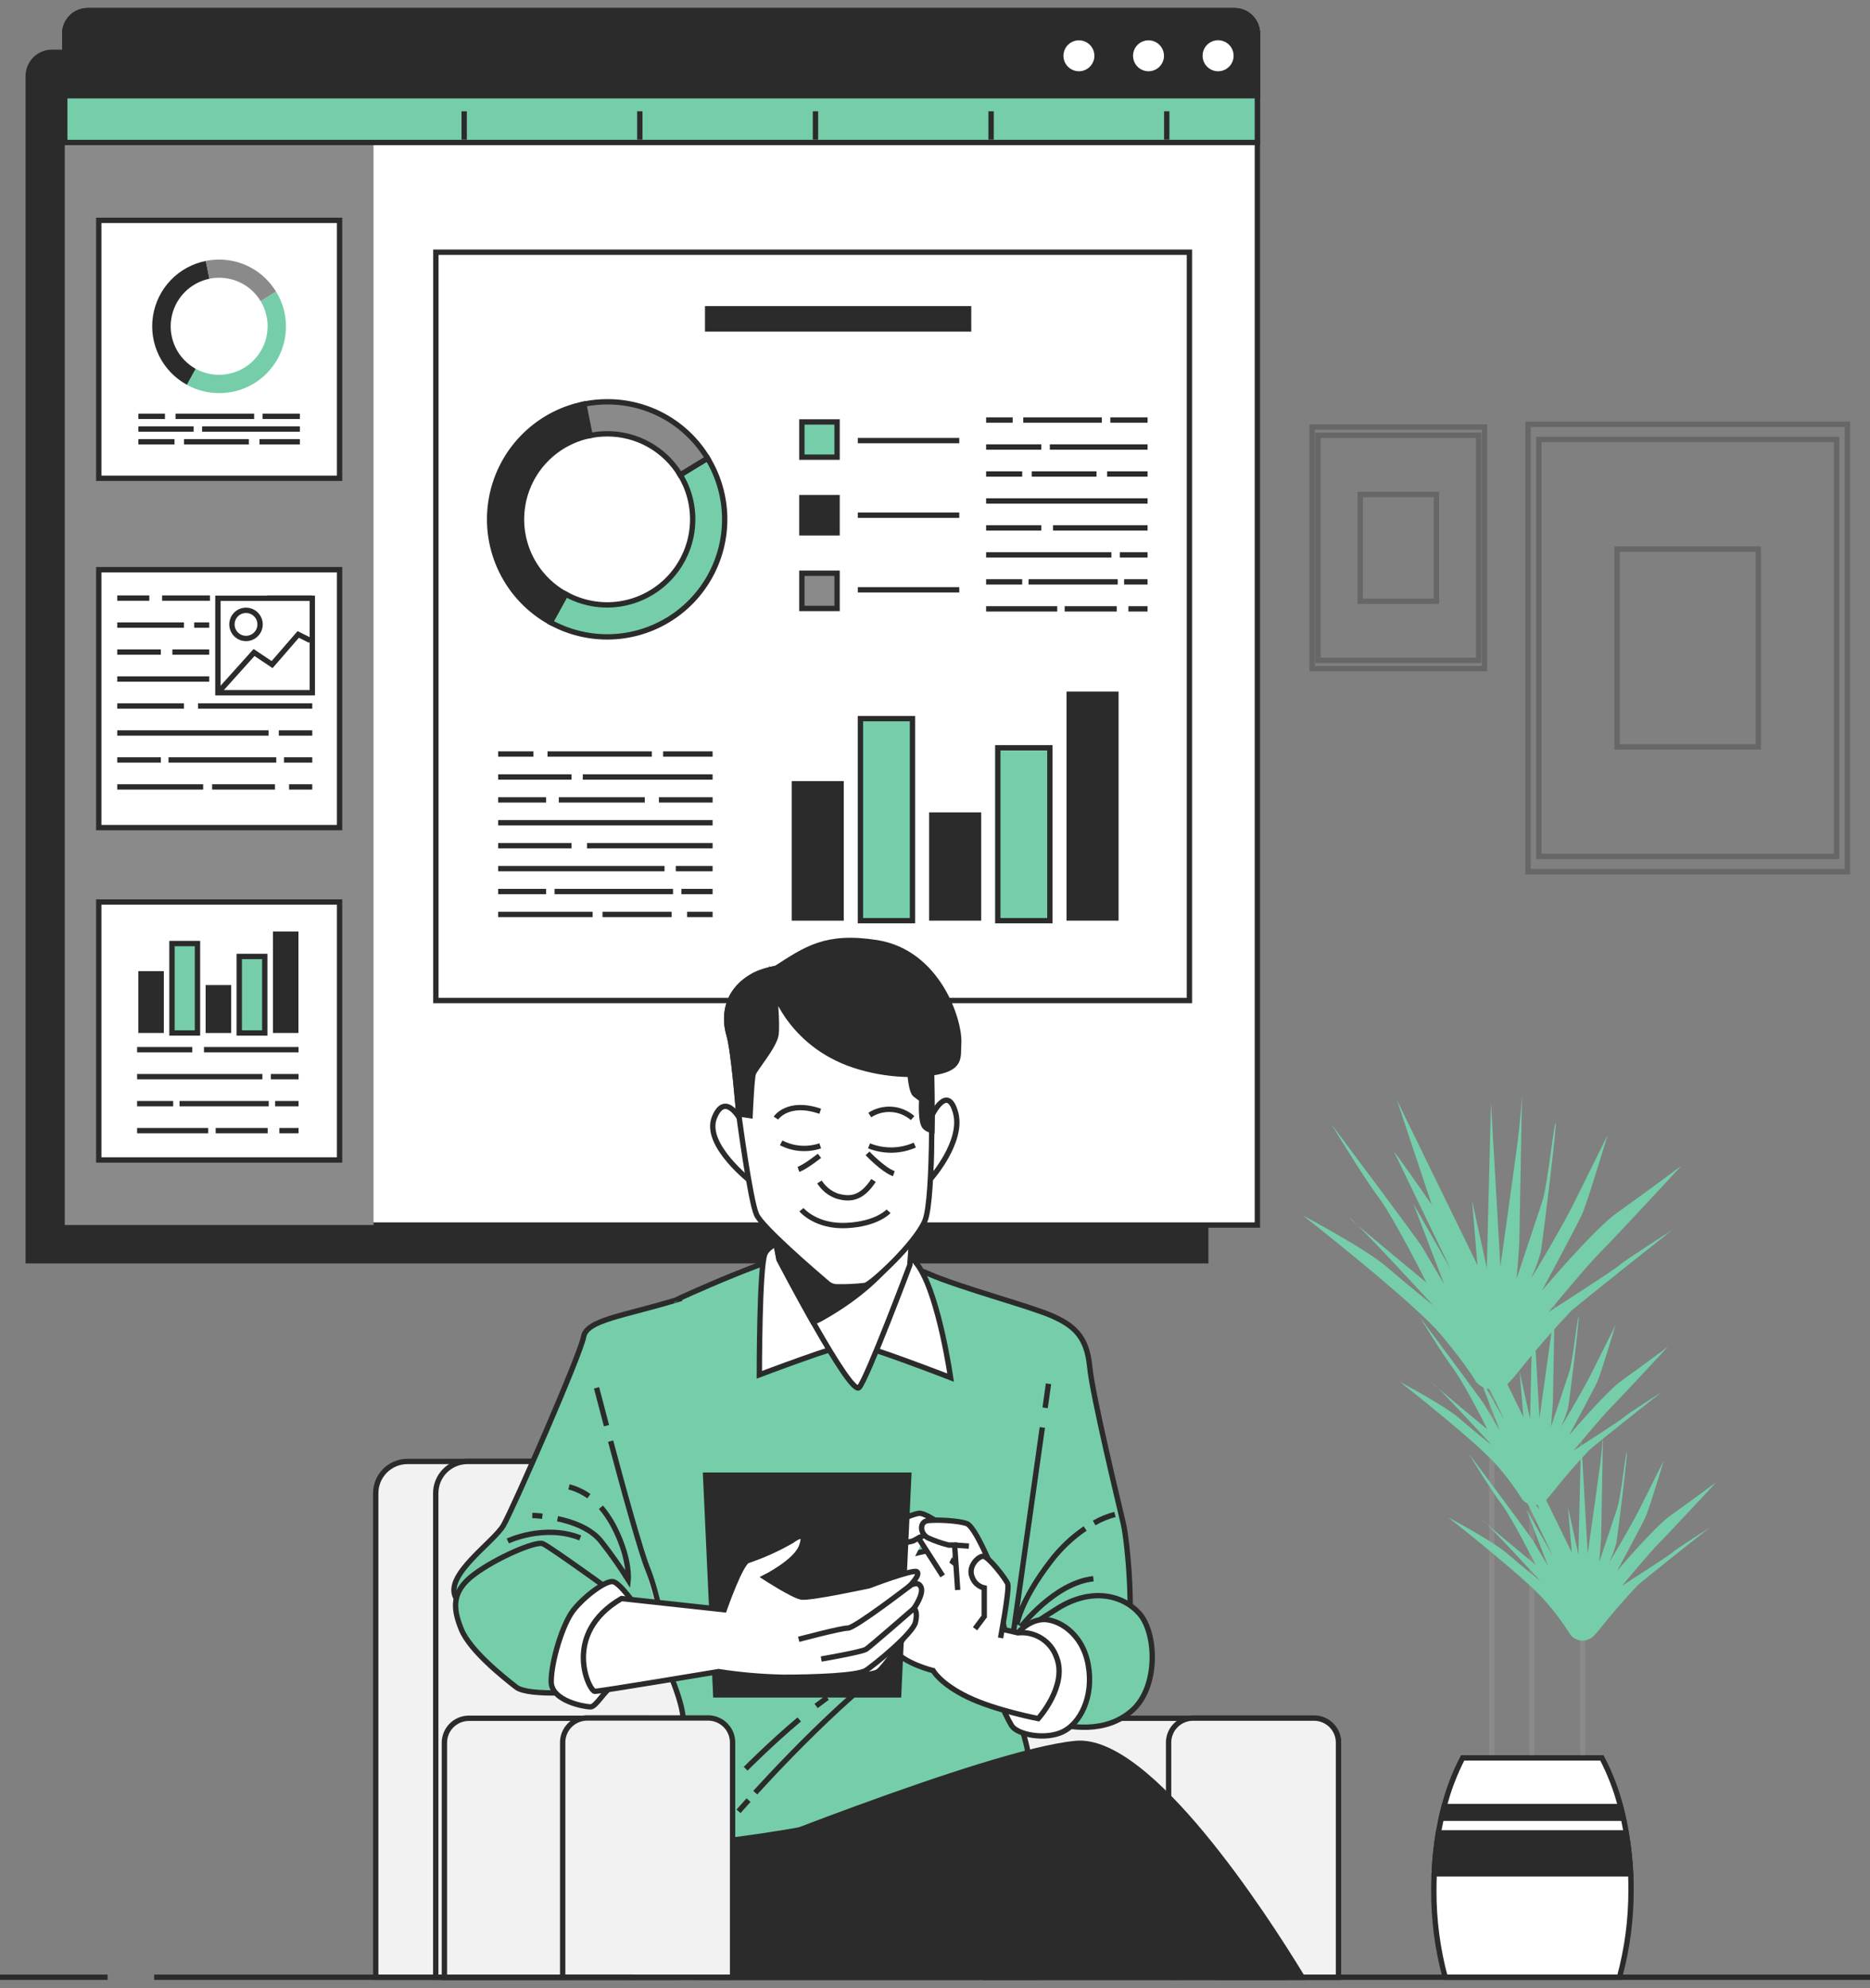 <svg width="175" height="186" viewBox="0 0 175 186" fill="none" xmlns="http://www.w3.org/2000/svg">
<rect x="0" y="0" width="175" height="186" fill="#808080" stroke="none"/>
<g opacity="0.3">
<path d="M172.889 39.693H142.997V81.554H172.889V39.693Z" stroke="#2B2B2B" stroke-width="0.5" stroke-miterlimit="10"/>
<path d="M171.872 41.115H144.013V80.128H171.872V41.115Z" stroke="#2B2B2B" stroke-width="0.5" stroke-miterlimit="10"/>
<path d="M164.55 51.369H151.331V69.878H164.55V51.369Z" stroke="#2B2B2B" stroke-width="0.5" stroke-miterlimit="10"/>
</g>
<g opacity="0.3">
<path d="M138.927 39.958H122.79V62.554H138.927V39.958Z" stroke="#2B2B2B" stroke-width="0.5" stroke-miterlimit="10"/>
<path d="M138.377 40.726H123.339V61.783H138.377V40.726Z" stroke="#2B2B2B" stroke-width="0.5" stroke-miterlimit="10"/>
<path d="M134.428 46.262H127.293V56.255H134.428V46.262Z" stroke="#2B2B2B" stroke-width="0.5" stroke-miterlimit="10"/>
</g>
<path d="M143.355 166.261V136.076" stroke="#8A8A8A" stroke-width="0.5" stroke-miterlimit="10"/>
<path d="M139.6 166.873V125.183" stroke="#8A8A8A" stroke-width="0.5" stroke-miterlimit="10"/>
<path d="M148.114 167.075V152.435" stroke="#8A8A8A" stroke-width="0.5" stroke-miterlimit="10"/>
<path d="M138.14 129.294C138.14 129.294 137.388 127.914 134.876 124.899C132.364 121.884 121.941 113.718 121.941 113.718C121.941 113.718 127.846 116.858 129.731 118.49C131.616 120.123 134.128 122.133 134.128 122.133C134.128 122.133 127.094 114.474 126.339 113.971C125.583 113.469 133.493 119.998 133.493 119.998C133.493 119.998 130.483 113.971 128.975 111.961C127.468 109.951 124.594 105.178 124.594 105.178C124.594 105.178 132.773 116.087 133.135 116.733C133.497 117.38 135.145 120.127 135.145 120.127L132.255 112.588L135.76 118.744C135.76 118.744 130.736 108.318 130.487 107.816C130.237 107.313 133.992 112.713 133.992 112.713L130.728 102.919L138.264 118.366L137.762 112.339L139.141 118.619L139.53 103.168L140.41 118.49C140.41 118.49 141.789 108.696 142.042 106.686C142.296 104.676 142.432 102.541 142.432 102.541C142.432 102.541 142.179 115.853 142.179 116.231C142.179 116.609 141.929 119.624 141.929 119.624L144.313 112.464C144.815 110.956 145.318 105.806 145.571 105.061C145.824 104.317 144.313 116.617 144.188 117.139C143.967 117.958 143.672 118.756 143.308 119.523C142.919 120.279 146.073 115.004 147.203 112.74L150.447 106.187C150.447 106.187 148.562 112.467 148.06 113.589C147.557 114.711 144.294 120.75 144.294 120.75C144.294 120.75 149.193 114.972 151.327 113.465C153.462 111.957 157.353 109.066 157.353 109.066C157.353 109.066 151.078 115.853 149.82 117.096C148.562 118.338 144.921 122.749 144.921 122.749C144.921 122.749 151.199 118.728 151.577 118.35C151.955 117.972 156.476 115.085 156.476 115.085C156.476 115.085 147.359 122.289 146.93 122.749C143.289 126.644 142.035 128.526 141.279 129.278C141.084 129.502 140.844 129.683 140.574 129.807C140.304 129.931 140.01 129.996 139.713 129.997C139.416 129.999 139.122 129.937 138.85 129.815C138.579 129.694 138.337 129.516 138.14 129.294Z" fill="#75CEA9"/>
<path d="M142.475 140.307C141.793 139.205 141.021 138.163 140.165 137.19C138.389 135.059 131.016 129.286 131.016 129.286C131.016 129.286 135.191 131.506 136.523 132.66C137.855 133.813 139.639 135.239 139.639 135.239C139.639 135.239 134.666 129.82 134.132 129.461C133.598 129.103 139.195 133.727 139.195 133.727C139.195 133.727 137.065 129.461 135.998 128.039C134.93 126.617 132.882 123.243 132.882 123.243C132.882 123.243 138.654 130.973 138.923 131.425L140.344 133.824L138.299 128.491L140.788 132.847C140.788 132.847 137.236 125.472 137.057 125.117C136.878 124.763 139.546 128.581 139.546 128.581L137.236 121.65L142.564 132.578L142.21 128.316L143.187 132.757L143.452 121.829L144.068 132.679C144.068 132.679 145.041 125.748 145.236 124.33C145.431 122.912 145.501 121.397 145.501 121.397C145.501 121.397 145.326 130.813 145.326 131.082C145.326 131.351 145.146 133.482 145.146 133.482L146.837 128.417C147.191 127.35 147.546 123.707 147.725 123.173C147.904 122.639 146.837 131.354 146.747 131.701C146.591 132.282 146.382 132.848 146.124 133.392C145.859 133.926 148.071 130.194 148.878 128.592L151.187 123.972C151.187 123.972 149.855 128.417 149.501 129.216C149.146 130.014 146.837 134.28 146.837 134.28C146.837 134.28 150.299 130.194 151.81 129.126C153.322 128.059 156.071 126.009 156.071 126.009C156.071 126.009 151.631 130.805 150.743 131.693C149.855 132.582 147.281 135.694 147.281 135.694C147.281 135.694 151.721 132.85 151.986 132.578C152.251 132.305 155.452 130.271 155.452 130.271C155.452 130.271 149.002 135.363 148.699 135.691C146.124 138.445 145.236 139.777 144.702 140.311C144.563 140.47 144.392 140.597 144.2 140.683C144.007 140.77 143.799 140.815 143.588 140.815C143.377 140.814 143.168 140.769 142.976 140.681C142.784 140.594 142.613 140.466 142.475 140.307V140.307Z" fill="#75CEA9"/>
<path d="M146.997 152.992C146.316 151.89 145.543 150.847 144.687 149.875C142.911 147.74 135.538 141.967 135.538 141.967C135.538 141.967 139.713 144.187 141.045 145.344C142.377 146.501 144.161 147.919 144.161 147.919C144.161 147.919 139.188 142.5 138.654 142.146C138.12 141.791 143.717 146.408 143.717 146.408C143.717 146.408 141.587 142.146 140.52 140.724C139.452 139.302 137.404 135.924 137.404 135.924C137.404 135.924 143.176 143.654 143.444 144.105C143.713 144.557 144.862 146.505 144.862 146.505L142.821 141.176L145.306 145.535C145.306 145.535 141.754 138.16 141.579 137.806C141.404 137.451 144.068 141.25 144.068 141.25L141.758 134.319L147.09 145.247L146.732 140.981L147.709 145.422L147.962 134.51L148.582 145.352C148.582 145.352 149.559 138.421 149.75 136.999C149.941 135.577 150.015 134.066 150.015 134.066C150.015 134.066 149.84 143.486 149.84 143.751C149.84 144.016 149.661 146.151 149.661 146.151L151.347 141.086C151.701 140.019 152.06 136.376 152.235 135.842C152.41 135.309 151.347 144.024 151.257 144.374C151.102 144.954 150.895 145.519 150.638 146.061C150.369 146.595 152.586 142.863 153.392 141.265L155.701 136.645C155.701 136.645 154.369 141.086 154.011 141.885C153.653 142.683 151.347 146.949 151.347 146.949C151.347 146.949 154.813 142.863 156.321 141.795C157.828 140.728 160.605 138.679 160.605 138.679C160.605 138.679 156.141 143.486 155.257 144.366C154.373 145.247 151.791 148.364 151.791 148.364C151.791 148.364 156.235 145.52 156.5 145.247C156.765 144.974 159.962 142.937 159.962 142.937C159.962 142.937 153.516 148.032 153.213 148.356C150.638 151.11 149.75 152.443 149.217 152.976C149.079 153.135 148.909 153.263 148.718 153.351C148.528 153.439 148.32 153.486 148.11 153.487C147.9 153.489 147.692 153.445 147.5 153.36C147.308 153.274 147.136 153.149 146.997 152.992Z" fill="#75CEA9"/>
<path d="M151.557 184.984C152.28 182.332 152.643 179.595 152.636 176.846C152.636 176.328 152.636 175.814 152.601 175.307C152.544 174.024 152.407 172.745 152.192 171.478C152.114 171.014 152.025 170.558 151.927 170.11C151.846 169.74 151.756 169.374 151.663 169.015C151.255 167.435 150.666 165.907 149.91 164.461H136.878C136.128 165.909 135.546 167.437 135.141 169.015C135.044 169.374 134.958 169.74 134.876 170.11C134.775 170.558 134.689 171.014 134.607 171.478C134.399 172.745 134.269 174.024 134.218 175.307C134.191 175.814 134.183 176.328 134.183 176.846C134.168 179.594 134.524 182.332 135.242 184.984H151.557Z" fill="white" stroke="#2B2B2B" stroke-width="0.5" stroke-miterlimit="10"/>
<path d="M151.643 169.015H135.141C135.043 169.374 134.958 169.74 134.876 170.11H151.908C151.826 169.74 151.736 169.374 151.643 169.015ZM152.173 171.478H134.607C134.399 172.745 134.269 174.024 134.218 175.307H152.597C152.534 174.023 152.393 172.744 152.173 171.478V171.478Z" fill="#2B2B2B" stroke="#2B2B2B" stroke-width="0.5" stroke-miterlimit="10"/>
<path d="M4.861 4.896H112.836V117.953H2.641V7.112C2.641 6.524 2.875 5.959 3.291 5.542C3.707 5.126 4.272 4.892 4.861 4.892V4.896Z" fill="#2B2B2B" stroke="#2B2B2B" stroke-width="0.5" stroke-miterlimit="10"/>
<path d="M8.203 1H115.527C116.095 1 116.64 1.226 117.042 1.628C117.443 2.029 117.669 2.574 117.669 3.143V114.61H6.061V3.143C6.061 2.574 6.286 2.029 6.688 1.628C7.09 1.226 7.635 1 8.203 1V1Z" fill="white" stroke="#2B2B2B" stroke-width="0.5" stroke-miterlimit="10"/>
<path d="M8.203 1H32.814C33.382 1 33.927 1.226 34.328 1.628C34.73 2.029 34.956 2.574 34.956 3.143V114.61H6.061V3.143C6.061 2.574 6.286 2.029 6.688 1.628C7.09 1.226 7.635 1 8.203 1V1Z" fill="#8A8A8A"/>
<path d="M8.203 1H115.527C116.095 1 116.64 1.226 117.042 1.628C117.443 2.029 117.669 2.574 117.669 3.143V13.33H6.061V3.143C6.061 2.574 6.286 2.029 6.688 1.628C7.09 1.226 7.635 1 8.203 1V1Z" fill="#75CEA9" stroke="#2B2B2B" stroke-width="0.5" stroke-miterlimit="10"/>
<path d="M8.203 1H115.527C116.095 1 116.64 1.226 117.042 1.628C117.443 2.029 117.669 2.574 117.669 3.143V8.955H6.061V3.143C6.061 2.574 6.286 2.029 6.688 1.628C7.09 1.226 7.635 1 8.203 1V1Z" fill="#2B2B2B" stroke="#2B2B2B" stroke-width="0.5" stroke-miterlimit="10"/>
<path d="M102.667 5.219C102.667 4.883 102.567 4.555 102.38 4.276C102.194 3.996 101.929 3.778 101.618 3.65C101.308 3.521 100.966 3.488 100.637 3.553C100.308 3.619 100.005 3.781 99.768 4.018C99.53 4.256 99.368 4.558 99.303 4.888C99.237 5.217 99.271 5.559 99.399 5.869C99.528 6.18 99.746 6.445 100.025 6.632C100.304 6.818 100.633 6.918 100.968 6.918C101.418 6.917 101.85 6.737 102.168 6.419C102.486 6.101 102.666 5.669 102.667 5.219V5.219Z" fill="white" stroke="#2B2B2B" stroke-width="0.5" stroke-miterlimit="10"/>
<path d="M109.179 5.219C109.179 4.883 109.079 4.555 108.892 4.276C108.706 3.996 108.44 3.778 108.13 3.65C107.82 3.521 107.478 3.488 107.149 3.553C106.82 3.619 106.517 3.781 106.279 4.018C106.042 4.256 105.88 4.558 105.815 4.888C105.749 5.217 105.783 5.559 105.911 5.869C106.04 6.18 106.258 6.445 106.537 6.632C106.816 6.818 107.144 6.918 107.48 6.918C107.93 6.917 108.362 6.737 108.68 6.419C108.998 6.101 109.178 5.669 109.179 5.219V5.219Z" fill="white" stroke="#2B2B2B" stroke-width="0.5" stroke-miterlimit="10"/>
<path d="M115.695 5.219C115.695 4.882 115.596 4.553 115.41 4.272C115.223 3.992 114.957 3.773 114.646 3.643C114.336 3.514 113.993 3.48 113.663 3.545C113.332 3.61 113.029 3.772 112.79 4.01C112.552 4.248 112.389 4.551 112.323 4.882C112.257 5.212 112.291 5.554 112.419 5.866C112.548 6.177 112.766 6.443 113.046 6.63C113.326 6.818 113.656 6.918 113.992 6.918C114.443 6.918 114.876 6.739 115.195 6.42C115.514 6.102 115.693 5.67 115.695 5.219V5.219Z" fill="white" stroke="#2B2B2B" stroke-width="0.5" stroke-miterlimit="10"/>
<path d="M43.439 13.065V10.412" stroke="#2B2B2B" stroke-width="0.5" stroke-miterlimit="10"/>
<path d="M59.874 13.065V10.412" stroke="#2B2B2B" stroke-width="0.5" stroke-miterlimit="10"/>
<path d="M76.314 13.065V10.412" stroke="#2B2B2B" stroke-width="0.5" stroke-miterlimit="10"/>
<path d="M92.75 13.065V10.412" stroke="#2B2B2B" stroke-width="0.5" stroke-miterlimit="10"/>
<path d="M109.186 13.065V10.412" stroke="#2B2B2B" stroke-width="0.5" stroke-miterlimit="10"/>
<path d="M111.309 23.596H40.79V93.604H111.309V23.596Z" fill="white" stroke="#2B2B2B" stroke-width="0.5" stroke-miterlimit="10"/>
<path d="M80.275 41.221H89.771" stroke="#2B2B2B" stroke-width="0.5" stroke-miterlimit="10"/>
<path d="M80.275 48.202H89.771" stroke="#2B2B2B" stroke-width="0.5" stroke-miterlimit="10"/>
<path d="M80.275 55.179H89.771" stroke="#2B2B2B" stroke-width="0.5" stroke-miterlimit="10"/>
<path d="M62.056 70.544H66.686" stroke="#2B2B2B" stroke-width="0.5" stroke-miterlimit="10"/>
<path d="M51.24 70.544H61" stroke="#2B2B2B" stroke-width="0.5" stroke-miterlimit="10"/>
<path d="M46.621 70.544H49.92" stroke="#2B2B2B" stroke-width="0.5" stroke-miterlimit="10"/>
<path d="M54.539 72.691H66.686" stroke="#2B2B2B" stroke-width="0.5" stroke-miterlimit="10"/>
<path d="M46.621 72.691H53.483" stroke="#2B2B2B" stroke-width="0.5" stroke-miterlimit="10"/>
<path d="M61.663 74.834H66.687" stroke="#2B2B2B" stroke-width="0.5" stroke-miterlimit="10"/>
<path d="M52.295 74.834H60.342" stroke="#2B2B2B" stroke-width="0.5" stroke-miterlimit="10"/>
<path d="M46.621 74.834H51.108" stroke="#2B2B2B" stroke-width="0.5" stroke-miterlimit="10"/>
<path d="M46.621 76.976H66.687" stroke="#2B2B2B" stroke-width="0.5" stroke-miterlimit="10"/>
<path d="M54.932 79.119H66.687" stroke="#2B2B2B" stroke-width="0.5" stroke-miterlimit="10"/>
<path d="M46.621 79.119H53.483" stroke="#2B2B2B" stroke-width="0.5" stroke-miterlimit="10"/>
<path d="M63.243 81.266H66.687" stroke="#2B2B2B" stroke-width="0.5" stroke-miterlimit="10"/>
<path d="M46.621 81.266H62.188" stroke="#2B2B2B" stroke-width="0.5" stroke-miterlimit="10"/>
<path d="M63.773 83.408H66.687" stroke="#2B2B2B" stroke-width="0.5" stroke-miterlimit="10"/>
<path d="M51.898 83.408H62.983" stroke="#2B2B2B" stroke-width="0.5" stroke-miterlimit="10"/>
<path d="M46.621 83.408H51.108" stroke="#2B2B2B" stroke-width="0.5" stroke-miterlimit="10"/>
<path d="M64.299 85.551H66.687" stroke="#2B2B2B" stroke-width="0.5" stroke-miterlimit="10"/>
<path d="M56.385 85.551H62.85" stroke="#2B2B2B" stroke-width="0.5" stroke-miterlimit="10"/>
<path d="M46.621 85.551H55.462" stroke="#2B2B2B" stroke-width="0.5" stroke-miterlimit="10"/>
<path d="M103.909 39.296H107.395" stroke="#2B2B2B" stroke-width="0.5" stroke-miterlimit="10"/>
<path d="M95.761 39.296H103.114" stroke="#2B2B2B" stroke-width="0.5" stroke-miterlimit="10"/>
<path d="M92.283 39.296H94.768" stroke="#2B2B2B" stroke-width="0.5" stroke-miterlimit="10"/>
<path d="M98.246 41.82H107.395" stroke="#2B2B2B" stroke-width="0.5" stroke-miterlimit="10"/>
<path d="M92.283 41.82H97.451" stroke="#2B2B2B" stroke-width="0.5" stroke-miterlimit="10"/>
<path d="M103.609 44.345H107.395" stroke="#2B2B2B" stroke-width="0.5" stroke-miterlimit="10"/>
<path d="M96.555 44.345H102.616" stroke="#2B2B2B" stroke-width="0.5" stroke-miterlimit="10"/>
<path d="M92.283 44.345H95.66" stroke="#2B2B2B" stroke-width="0.5" stroke-miterlimit="10"/>
<path d="M92.283 46.87H107.395" stroke="#2B2B2B" stroke-width="0.5" stroke-miterlimit="10"/>
<path d="M98.542 49.39H107.395" stroke="#2B2B2B" stroke-width="0.5" stroke-miterlimit="10"/>
<path d="M92.283 49.39H97.451" stroke="#2B2B2B" stroke-width="0.5" stroke-miterlimit="10"/>
<path d="M104.801 51.915H107.395" stroke="#2B2B2B" stroke-width="0.5" stroke-miterlimit="10"/>
<path d="M92.283 51.915H104.006" stroke="#2B2B2B" stroke-width="0.5" stroke-miterlimit="10"/>
<path d="M105.198 54.439H107.394" stroke="#2B2B2B" stroke-width="0.5" stroke-miterlimit="10"/>
<path d="M96.256 54.439H104.602" stroke="#2B2B2B" stroke-width="0.5" stroke-miterlimit="10"/>
<path d="M92.283 54.439H95.66" stroke="#2B2B2B" stroke-width="0.5" stroke-miterlimit="10"/>
<path d="M105.599 56.964H107.394" stroke="#2B2B2B" stroke-width="0.5" stroke-miterlimit="10"/>
<path d="M99.636 56.964H104.505" stroke="#2B2B2B" stroke-width="0.5" stroke-miterlimit="10"/>
<path d="M92.283 56.964H98.939" stroke="#2B2B2B" stroke-width="0.5" stroke-miterlimit="10"/>
<path d="M56.825 59.585C54.963 59.585 53.131 59.113 51.501 58.214L52.95 55.592C54.494 56.446 56.277 56.765 58.022 56.5C59.766 56.236 61.374 55.401 62.596 54.128C63.818 52.854 64.584 51.213 64.777 49.458C64.969 47.704 64.577 45.935 63.66 44.427L66.215 42.868C67.23 44.536 67.783 46.443 67.817 48.395C67.851 50.347 67.365 52.273 66.409 53.975C65.453 55.677 64.062 57.093 62.377 58.079C60.693 59.065 58.776 59.585 56.825 59.585V59.585Z" fill="#75CEA9" stroke="#2B2B2B" stroke-width="0.5" stroke-miterlimit="10"/>
<path d="M51.497 58.214C49.529 57.126 47.942 55.46 46.949 53.441C45.957 51.423 45.607 49.149 45.946 46.925C46.286 44.701 47.298 42.635 48.848 41.005C50.398 39.375 52.41 38.259 54.613 37.808L55.205 40.745C53.602 41.073 52.138 41.885 51.01 43.07C49.882 44.256 49.145 45.759 48.897 47.376C48.649 48.994 48.903 50.649 49.624 52.118C50.345 53.587 51.499 54.799 52.93 55.592L51.497 58.214Z" fill="#2B2B2B" stroke="#2B2B2B" stroke-width="0.5" stroke-miterlimit="10"/>
<path d="M63.656 44.427C62.946 43.251 61.943 42.28 60.746 41.607C59.549 40.934 58.198 40.582 56.825 40.586C56.287 40.586 55.751 40.639 55.224 40.745L54.632 37.808C55.354 37.663 56.089 37.59 56.825 37.59C58.713 37.583 60.57 38.066 62.216 38.991C63.861 39.916 65.239 41.252 66.215 42.868L63.656 44.427Z" fill="#8A8A8A" stroke="#2B2B2B" stroke-width="0.5" stroke-miterlimit="10"/>
<path d="M78.336 39.475H75.041V42.771H78.336V39.475Z" fill="#75CEA9" stroke="#2B2B2B" stroke-width="0.5" stroke-miterlimit="10"/>
<path d="M78.336 46.554H75.041V49.85H78.336V46.554Z" fill="#2B2B2B" stroke="#2B2B2B" stroke-width="0.5" stroke-miterlimit="10"/>
<path d="M78.336 53.629H75.041V56.925H78.336V53.629Z" fill="#8A8A8A" stroke="#2B2B2B" stroke-width="0.5" stroke-miterlimit="10"/>
<path d="M78.963 73.081H74.091V86.136H78.963V73.081Z" fill="#2B2B2B"/>
<path d="M85.393 67.233H80.521V86.136H85.393V67.233Z" fill="#75CEA9" stroke="#2B2B2B" stroke-width="0.5" stroke-miterlimit="10"/>
<path d="M91.823 76.002H86.951V86.135H91.823V76.002Z" fill="#2B2B2B"/>
<path d="M98.25 69.96H93.377V86.136H98.25V69.96Z" fill="#75CEA9" stroke="#2B2B2B" stroke-width="0.5" stroke-miterlimit="10"/>
<path d="M104.68 64.701H99.808V86.135H104.68V64.701Z" fill="#2B2B2B"/>
<path d="M90.893 28.637H65.974V31.025H90.893V28.637Z" fill="#2B2B2B"/>
<path d="M31.778 20.616H9.243V44.746H31.778V20.616Z" fill="white" stroke="#2B2B2B" stroke-width="0.5" stroke-miterlimit="10"/>
<path d="M20.506 36.779C19.449 36.779 18.409 36.511 17.484 36L18.31 34.504C19.186 34.986 20.197 35.165 21.185 35.014C22.174 34.863 23.085 34.39 23.777 33.668C24.47 32.947 24.905 32.017 25.016 31.023C25.127 30.029 24.906 29.026 24.389 28.169L25.842 27.285C26.423 28.232 26.74 29.316 26.762 30.426C26.783 31.537 26.507 32.633 25.963 33.601C25.419 34.569 24.627 35.374 23.667 35.933C22.708 36.491 21.616 36.784 20.506 36.779Z" fill="#75CEA9"/>
<path d="M17.488 35.996C16.364 35.382 15.456 34.437 14.888 33.288C14.321 32.14 14.12 30.845 14.315 29.579C14.509 28.312 15.089 27.137 15.975 26.212C16.862 25.287 18.011 24.658 19.268 24.41L19.602 26.078C18.694 26.265 17.863 26.725 17.224 27.398C16.585 28.071 16.166 28.923 16.026 29.841C15.885 30.758 16.028 31.697 16.436 32.531C16.845 33.364 17.498 34.053 18.309 34.504L17.488 35.996Z" fill="#2B2B2B"/>
<path d="M24.389 28.17C23.985 27.499 23.413 26.945 22.731 26.563C22.048 26.18 21.277 25.982 20.494 25.988C20.19 25.988 19.886 26.018 19.587 26.078L19.252 24.41C19.661 24.328 20.077 24.286 20.494 24.285C21.567 24.282 22.622 24.556 23.558 25.082C24.493 25.608 25.276 26.367 25.83 27.285L24.389 28.17Z" fill="#8A8A8A"/>
<path d="M24.576 38.949H28.062" stroke="#2B2B2B" stroke-width="0.5" stroke-miterlimit="10"/>
<path d="M16.428 38.949H23.782" stroke="#2B2B2B" stroke-width="0.5" stroke-miterlimit="10"/>
<path d="M12.95 38.949H15.436" stroke="#2B2B2B" stroke-width="0.5" stroke-miterlimit="10"/>
<path d="M18.913 40.138H28.062" stroke="#2B2B2B" stroke-width="0.5" stroke-miterlimit="10"/>
<path d="M12.95 40.138H18.119" stroke="#2B2B2B" stroke-width="0.5" stroke-miterlimit="10"/>
<path d="M24.28 41.33H28.062" stroke="#2B2B2B" stroke-width="0.5" stroke-miterlimit="10"/>
<path d="M17.223 41.33H23.287" stroke="#2B2B2B" stroke-width="0.5" stroke-miterlimit="10"/>
<path d="M12.95 41.33H16.331" stroke="#2B2B2B" stroke-width="0.5" stroke-miterlimit="10"/>
<path d="M31.778 53.298H9.243V77.428H31.778V53.298Z" fill="white" stroke="#2B2B2B" stroke-width="0.5" stroke-miterlimit="10"/>
<path d="M25.012 55.955H29.223" stroke="#2B2B2B" stroke-width="0.5" stroke-miterlimit="10"/>
<path d="M15.17 55.955H19.649" stroke="#2B2B2B" stroke-width="0.5" stroke-miterlimit="10"/>
<path d="M10.972 55.955H13.971" stroke="#2B2B2B" stroke-width="0.5" stroke-miterlimit="10"/>
<path d="M18.173 58.479H19.579" stroke="#2B2B2B" stroke-width="0.5" stroke-miterlimit="10"/>
<path d="M10.972 58.479H17.211" stroke="#2B2B2B" stroke-width="0.5" stroke-miterlimit="10"/>
<path d="M16.132 61.004H19.579" stroke="#2B2B2B" stroke-width="0.5" stroke-miterlimit="10"/>
<path d="M10.972 61.004H15.05" stroke="#2B2B2B" stroke-width="0.5" stroke-miterlimit="10"/>
<path d="M10.972 63.528H19.579" stroke="#2B2B2B" stroke-width="0.5" stroke-miterlimit="10"/>
<path d="M18.532 66.052H29.223" stroke="#2B2B2B" stroke-width="0.5" stroke-miterlimit="10"/>
<path d="M10.972 66.052H17.211" stroke="#2B2B2B" stroke-width="0.5" stroke-miterlimit="10"/>
<path d="M26.091 68.577H29.223" stroke="#2B2B2B" stroke-width="0.5" stroke-miterlimit="10"/>
<path d="M10.972 68.577H25.133" stroke="#2B2B2B" stroke-width="0.5" stroke-miterlimit="10"/>
<path d="M26.575 71.098H29.223" stroke="#2B2B2B" stroke-width="0.5" stroke-miterlimit="10"/>
<path d="M15.77 71.098H25.854" stroke="#2B2B2B" stroke-width="0.5" stroke-miterlimit="10"/>
<path d="M10.972 71.098H15.05" stroke="#2B2B2B" stroke-width="0.5" stroke-miterlimit="10"/>
<path d="M27.053 73.622H29.222" stroke="#2B2B2B" stroke-width="0.5" stroke-miterlimit="10"/>
<path d="M19.852 73.622H25.733" stroke="#2B2B2B" stroke-width="0.5" stroke-miterlimit="10"/>
<path d="M10.972 73.622H19.011" stroke="#2B2B2B" stroke-width="0.5" stroke-miterlimit="10"/>
<path d="M29.227 55.974H20.393V64.81H29.227V55.974Z" stroke="#2B2B2B" stroke-width="0.5" stroke-miterlimit="10"/>
<path d="M20.393 64.806L23.774 61.046L25.464 62.176L27.91 59.355L29.036 59.92" stroke="#2B2B2B" stroke-width="0.5" stroke-miterlimit="10"/>
<path d="M23.022 59.733C23.749 59.733 24.339 59.144 24.339 58.417C24.339 57.689 23.749 57.1 23.022 57.1C22.295 57.1 21.706 57.689 21.706 58.417C21.706 59.144 22.295 59.733 23.022 59.733Z" stroke="#2B2B2B" stroke-width="0.5" stroke-miterlimit="10"/>
<path d="M31.778 84.39H9.243V108.521H31.778V84.39Z" fill="white" stroke="#2B2B2B" stroke-width="0.5" stroke-miterlimit="10"/>
<path d="M19.089 98.205H27.941" stroke="#2B2B2B" stroke-width="0.5" stroke-miterlimit="10"/>
<path d="M12.83 98.205H17.994" stroke="#2B2B2B" stroke-width="0.5" stroke-miterlimit="10"/>
<path d="M25.348 100.729H27.942" stroke="#2B2B2B" stroke-width="0.5" stroke-miterlimit="10"/>
<path d="M12.83 100.729H24.553" stroke="#2B2B2B" stroke-width="0.5" stroke-miterlimit="10"/>
<path d="M25.745 103.254H27.941" stroke="#2B2B2B" stroke-width="0.5" stroke-miterlimit="10"/>
<path d="M16.802 103.254H25.149" stroke="#2B2B2B" stroke-width="0.5" stroke-miterlimit="10"/>
<path d="M12.83 103.254H16.207" stroke="#2B2B2B" stroke-width="0.5" stroke-miterlimit="10"/>
<path d="M26.142 105.778H27.941" stroke="#2B2B2B" stroke-width="0.5" stroke-miterlimit="10"/>
<path d="M20.183 105.778H25.051" stroke="#2B2B2B" stroke-width="0.5" stroke-miterlimit="10"/>
<path d="M12.83 105.778H19.486" stroke="#2B2B2B" stroke-width="0.5" stroke-miterlimit="10"/>
<path d="M15.33 90.861H12.943V96.643H15.33V90.861Z" fill="#2B2B2B"/>
<path d="M18.481 88.274H16.093V96.642H18.481V88.274Z" fill="#75CEA9" stroke="#2B2B2B" stroke-width="0.5" stroke-miterlimit="10"/>
<path d="M21.632 92.158H19.244V96.646H21.632V92.158Z" fill="#2B2B2B"/>
<path d="M24.779 89.482H22.391V96.643H24.779V89.482Z" fill="#75CEA9" stroke="#2B2B2B" stroke-width="0.5" stroke-miterlimit="10"/>
<path d="M27.93 87.152H25.542V96.643H27.93V87.152Z" fill="#2B2B2B"/>
<path d="M91.457 184.984V139.73C91.462 139.34 91.389 138.953 91.244 138.591C91.099 138.229 90.884 137.899 90.611 137.62C90.338 137.341 90.013 137.118 89.655 136.965C89.296 136.812 88.91 136.731 88.52 136.727H38.099C37.311 136.736 36.56 137.058 36.009 137.621C35.458 138.184 35.154 138.943 35.162 139.73V184.984H91.457Z" fill="#F2F2F2" stroke="#2B2B2B" stroke-width="0.5" stroke-miterlimit="10"/>
<path d="M97.073 184.984V139.73C97.082 138.943 96.777 138.184 96.226 137.621C95.676 137.058 94.924 136.736 94.137 136.727H43.715C43.325 136.731 42.939 136.812 42.581 136.965C42.222 137.118 41.897 137.341 41.624 137.62C41.351 137.899 41.136 138.229 40.991 138.591C40.846 138.953 40.774 139.34 40.778 139.73V184.984H97.073Z" fill="#F2F2F2" stroke="#2B2B2B" stroke-width="0.5" stroke-miterlimit="10"/>
<path d="M125.26 184.984V163.067C125.266 162.461 125.032 161.877 124.608 161.444C124.185 161.011 123.606 160.763 123.001 160.756H94.514C93.91 160.766 93.335 161.014 92.913 161.447C92.492 161.88 92.26 162.462 92.267 163.067V185L125.26 184.984Z" fill="#F2F2F2" stroke="#2B2B2B" stroke-width="0.5" stroke-miterlimit="10"/>
<path d="M125.26 184.984V163.125C125.284 162.519 125.067 161.928 124.657 161.481C124.247 161.034 123.677 160.768 123.071 160.741H111.55C110.944 160.768 110.374 161.034 109.964 161.481C109.554 161.928 109.337 162.519 109.361 163.125V184.984H125.26Z" fill="#F2F2F2" stroke="#2B2B2B" stroke-width="0.5" stroke-miterlimit="10"/>
<path d="M119.741 184.984C114.678 181.747 102.627 173.905 100.146 171.01C96.987 167.325 96.329 166.14 93.829 166.273C91.328 166.405 65.787 169.958 65.787 169.958C64.718 171.348 63.996 172.971 63.679 174.696C63.352 176.889 66.016 182.994 66.936 184.984H119.741Z" fill="#2B2B2B" stroke="#2B2B2B" stroke-width="0.5" stroke-miterlimit="10"/>
<path d="M75.933 117.037C76.322 117.061 83.827 117.816 86.838 119.145C89.849 120.473 96.314 122.172 98.421 123.095C100.528 124.019 101.708 125.067 101.973 127.833C102.238 130.599 104.738 140.864 105.132 142.574C105.525 144.285 106.183 151.535 105.396 153.767C104.61 155.999 95.27 156.268 95.27 156.268C95.27 156.268 95.138 159.821 95.659 161.796C96.181 163.772 97.502 166.931 93.159 167.718C88.816 168.505 66.445 173.25 64.864 172.194C63.282 171.139 63.944 162.981 63.944 161.006C63.944 159.03 61.97 154.951 61.97 154.951C60.079 155.409 58.23 156.026 56.443 156.794C54.204 157.846 51.31 157.32 47.625 156.136C43.941 154.951 43.688 151.527 42.636 149.431C41.584 147.335 46.188 144.296 47.107 142.715C48.026 141.133 54.348 126.656 54.612 125.074C54.877 123.493 58.425 123.103 63.181 121.654C63.165 121.646 73.432 116.905 75.933 117.037Z" fill="#75CEA9" stroke="#2B2B2B" stroke-width="0.5" stroke-miterlimit="10"/>
<path d="M70.679 167.714C74.11 163.951 82.48 155.197 88.544 152.357" stroke="#2B2B2B" stroke-width="0.5" stroke-miterlimit="10"/>
<path d="M69.117 169.463C69.117 169.463 69.451 169.074 70.051 168.412" stroke="#2B2B2B" stroke-width="0.5" stroke-miterlimit="10"/>
<path d="M76.373 159.603C76.723 159.338 77.073 159.077 77.42 158.824" stroke="#2B2B2B" stroke-width="0.5" stroke-miterlimit="10"/>
<path d="M69.783 165.478C69.783 165.478 72.088 163.14 74.795 160.865" stroke="#2B2B2B" stroke-width="0.5" stroke-miterlimit="10"/>
<path d="M57.144 134.826C58.312 139.224 59.96 145.173 60.599 146.747C61.65 149.326 62.32 153.72 62.32 153.72" fill="white"/>
<path d="M57.144 134.826C58.312 139.224 59.96 145.173 60.599 146.747C61.65 149.326 62.32 153.72 62.32 153.72" stroke="#2B2B2B" stroke-width="0.5" stroke-miterlimit="10"/>
<path d="M55.828 129.843C55.828 129.843 56.217 131.304 56.758 133.38Z" fill="white"/>
<path d="M55.828 129.843C55.828 129.843 56.217 131.304 56.758 133.38" stroke="#2B2B2B" stroke-width="0.5" stroke-miterlimit="10"/>
<path d="M55.11 139.98C54.549 139.577 53.918 139.281 53.249 139.107" stroke="#2B2B2B" stroke-width="0.5" stroke-miterlimit="10"/>
<path d="M52.178 142.083C53.616 142.391 55.353 143.015 56.303 144.265C57.193 145.398 58.022 146.578 58.788 147.799C58.788 147.799 58.979 145.983 57.643 143.213C57.271 142.422 56.799 141.682 56.237 141.012" stroke="#2B2B2B" stroke-width="0.5" stroke-miterlimit="10"/>
<path d="M49.814 141.784C49.814 141.784 50.184 141.784 50.756 141.854" stroke="#2B2B2B" stroke-width="0.5" stroke-miterlimit="10"/>
<path d="M47.52 144.168C47.52 144.168 50.959 142.547 54.301 143.883" stroke="#2B2B2B" stroke-width="0.5" stroke-miterlimit="10"/>
<path d="M97.545 133.548L94.588 154.484" stroke="#2B2B2B" stroke-width="0.5" stroke-miterlimit="10"/>
<path d="M98.121 129.461L97.806 131.713" stroke="#2B2B2B" stroke-width="0.5" stroke-miterlimit="10"/>
<path d="M102.394 142.485C103.004 142.132 103.659 141.864 104.34 141.686" stroke="#2B2B2B" stroke-width="0.5" stroke-miterlimit="10"/>
<path d="M95.161 152.002C95.161 152.002 95.449 149.805 98.312 146.081C99.217 144.884 100.312 143.843 101.552 142.999" stroke="#2B2B2B" stroke-width="0.5" stroke-miterlimit="10"/>
<path d="M95.543 152.193C95.543 152.193 98.694 148.083 102.323 147.701" stroke="#2B2B2B" stroke-width="0.5" stroke-miterlimit="10"/>
<path d="M74.351 115.985C74.351 115.985 72.116 116.118 71.586 117.302C71.056 118.487 71.06 128.623 71.06 128.623C71.06 128.623 78.694 125.725 79.746 125.725C80.797 125.725 88.96 128.885 88.96 128.885C88.96 128.885 87.905 121.514 86.063 118.619C84.221 115.724 81.062 115.853 80.01 115.853C78.959 115.853 74.351 115.985 74.351 115.985Z" fill="white" stroke="#2B2B2B" stroke-width="0.5" stroke-miterlimit="10"/>
<path d="M72.376 115.062L72.902 117.828C72.902 117.828 79.617 130.727 80.404 129.808C81.19 128.888 85.144 118.354 85.144 118.354L85.404 114.668C85.404 114.668 82.246 116.776 80.404 116.776C78.561 116.776 72.902 113.745 72.902 113.745L72.376 115.062Z" fill="white" stroke="#2B2B2B" stroke-width="0.5" stroke-miterlimit="10"/>
<path d="M85.404 114.668C85.404 114.668 82.246 116.776 80.404 116.776C78.561 116.776 72.902 113.745 72.902 113.745L72.376 115.062L72.902 117.828C72.902 117.828 74.417 120.738 76.092 123.695C76.36 123.595 76.621 123.475 76.871 123.337C84.197 119.227 85.404 114.668 85.404 114.668Z" fill="#2B2B2B" stroke="#2B2B2B" stroke-width="0.5" stroke-miterlimit="10"/>
<path d="M69.436 104.995C69.436 104.995 67.921 101.964 66.862 104.539C65.802 107.115 70.344 110.597 70.344 110.597L69.436 104.995Z" fill="white" stroke="#2B2B2B" stroke-width="0.5" stroke-miterlimit="10"/>
<path d="M87.231 104.317C87.231 104.317 88.665 101.36 89.424 104.088C90.184 106.815 87.087 110.294 87.087 110.294L87.231 104.317Z" fill="white" stroke="#2B2B2B" stroke-width="0.5" stroke-miterlimit="10"/>
<path d="M69.132 104.239C69.132 104.239 70.195 112.269 70.799 113.632C71.317 114.801 76.061 118.888 77.447 120.068C77.692 120.276 78.003 120.389 78.324 120.388C79.207 120.408 80.091 120.365 80.968 120.259C81.576 120.107 85.642 116.363 86.546 114.236C87.449 112.109 87.153 99.849 87.153 99.849C87.153 99.849 86.698 91.823 85.79 90.764C84.882 89.704 73.525 89.7 70.647 91.216C67.769 92.731 67.773 95.306 68.225 96.822C68.676 98.337 69.132 104.239 69.132 104.239Z" fill="white" stroke="#2B2B2B" stroke-width="0.5" stroke-miterlimit="10"/>
<path d="M82.051 88.196C77.229 87.437 75.391 88.831 72.618 90.596C71.937 90.715 71.275 90.921 70.647 91.212C67.773 92.727 67.773 95.302 68.225 96.818C68.677 98.333 69.132 104.22 69.132 104.22L70.195 104.372C70.195 104.372 70.343 100.889 70.495 100.437C70.647 99.985 72.466 97.862 72.618 96.802C72.77 95.743 72.466 92.712 72.466 92.712C72.466 92.712 74.129 98.014 80.489 99.829C82.008 100.272 83.581 100.502 85.163 100.515C85.245 101.384 85.393 102.206 85.658 102.404L86.261 102.86C86.261 102.86 86.109 104.98 86.565 105.431C86.743 105.602 86.968 105.715 87.212 105.755C87.231 103.452 87.212 101.345 87.184 100.382C90.055 99.973 89.626 98.91 89.716 97.624C89.848 95.52 87.804 89.108 82.051 88.196Z" fill="#2B2B2B" stroke="#2B2B2B" stroke-width="0.5" stroke-miterlimit="10"/>
<path d="M76.688 110.578C77.081 111.203 77.676 111.674 78.374 111.914C79.43 112.195 80.555 112.265 81.747 110.438" stroke="#2B2B2B" stroke-width="0.5" stroke-miterlimit="10"/>
<path d="M75.002 113.177C75.002 113.177 76.338 114.793 79.22 114.653C82.102 114.513 83.153 113.321 83.153 113.321" stroke="#2B2B2B" stroke-width="0.5" stroke-miterlimit="10"/>
<path d="M73.105 106.92C73.663 107.21 74.275 107.385 74.903 107.433C75.531 107.481 76.162 107.402 76.758 107.2" stroke="#2B2B2B" stroke-width="0.5" stroke-miterlimit="10"/>
<path d="M81.327 107.2C82.01 107.474 82.74 107.609 83.476 107.597C84.212 107.585 84.938 107.426 85.611 107.13" stroke="#2B2B2B" stroke-width="0.5" stroke-miterlimit="10"/>
<path d="M72.61 104.601C72.61 104.601 73.736 102.915 76.758 103.967" stroke="#2B2B2B" stroke-width="0.5" stroke-miterlimit="10"/>
<path d="M81.397 104.317C82.005 103.924 82.725 103.738 83.448 103.79C84.171 103.841 84.858 104.126 85.405 104.602" stroke="#2B2B2B" stroke-width="0.5" stroke-miterlimit="10"/>
<path d="M76.687 108.135C76.687 108.135 75.352 109.191 74.721 109.401" stroke="#2B2B2B" stroke-width="0.5" stroke-miterlimit="10"/>
<path d="M81.186 107.905C81.186 107.905 82.663 109.464 83.648 109.803" stroke="#2B2B2B" stroke-width="0.5" stroke-miterlimit="10"/>
<path d="M94.016 153.814C94.016 153.814 95.924 152.384 98.982 150.471C102.039 148.558 104.995 149.135 106.619 150.95C108.244 152.766 108.434 157.827 105.95 160.024C103.465 162.221 100.127 161.645 98.028 161.072C95.928 160.499 93.354 158.302 93.155 157.827C92.957 157.351 94.016 153.814 94.016 153.814Z" fill="#75CEA9" stroke="#2B2B2B" stroke-width="0.5" stroke-miterlimit="10"/>
<path d="M95.258 152.766C95.258 152.766 96.213 151.617 97.549 151.523C98.885 151.43 101.272 152.668 101.833 155.727C102.394 158.785 101.054 161.263 99.445 162.026C97.837 162.79 95.247 162.315 94.674 161.454C94.214 160.665 93.831 159.834 93.529 158.972L95.258 152.766Z" fill="white" stroke="#2B2B2B" stroke-width="0.5" stroke-miterlimit="10"/>
<path d="M93.436 149.517C93.436 149.517 88.185 145.231 87.613 145.029C87.04 144.826 83.029 146.081 83.029 146.081L84.08 149.996C84.08 149.996 83.601 150.386 82.074 149.042C80.548 147.697 79.594 145.89 79.021 146.463C78.448 147.035 78.16 148.181 79.496 149.614C80.832 151.048 82.647 152.957 83.601 154.289C84.555 155.622 87.325 156.296 87.325 156.296C87.325 156.296 87.995 157.534 90.573 158.777C93.151 160.02 97.159 160.784 97.159 160.784C97.159 160.784 99.928 157.725 98.876 155.053C98.62 154.317 98.121 153.691 97.463 153.275C96.805 152.859 96.025 152.678 95.251 152.762L94.008 152.474L93.436 149.517Z" fill="white" stroke="#2B2B2B" stroke-width="0.5" stroke-miterlimit="10"/>
<path d="M86.347 144.183C86.347 144.183 83.231 141.647 82.409 141.764C81.588 141.881 79.8 142.761 79.091 143.256C78.382 143.751 79.017 144.713 79.87 144.678C80.543 144.628 81.21 144.519 81.864 144.351L82.367 144.074L84.637 147.623" fill="white"/>
<path d="M86.347 144.183C86.347 144.183 83.231 141.647 82.409 141.764C81.588 141.881 79.8 142.761 79.091 143.256C78.382 143.751 79.017 144.713 79.87 144.678C80.543 144.628 81.21 144.519 81.864 144.351L82.367 144.074L84.637 147.623" stroke="#2B2B2B" stroke-width="0.5" stroke-miterlimit="10"/>
<path d="M82.367 144.074L83.585 143.517" stroke="#2B2B2B" stroke-width="0.5" stroke-miterlimit="10"/>
<path d="M89.93 143.996C89.93 143.996 86.814 141.464 85.996 141.581C85.178 141.698 83.383 142.574 82.674 143.073C81.965 143.572 82.6 144.526 83.453 144.495C84.126 144.444 84.794 144.334 85.447 144.164L85.95 143.891L88.216 147.436" fill="white"/>
<path d="M89.93 143.996C89.93 143.996 86.814 141.464 85.996 141.581C85.178 141.698 83.383 142.574 82.674 143.073C81.965 143.572 82.6 144.526 83.453 144.495C84.126 144.444 84.794 144.334 85.447 144.164L85.95 143.891L88.216 147.436" stroke="#2B2B2B" stroke-width="0.5" stroke-miterlimit="10"/>
<path d="M85.95 143.891L87.168 143.33" stroke="#2B2B2B" stroke-width="0.5" stroke-miterlimit="10"/>
<path d="M92.773 146.556C92.773 146.556 91.247 142.832 90.483 142.547C89.72 142.263 87.714 142.158 86.857 142.259C86 142.36 86.078 143.502 86.857 143.883C87.472 144.162 88.111 144.385 88.766 144.55H89.338L89.623 148.753" fill="white"/>
<path d="M92.773 146.556C92.773 146.556 91.247 142.832 90.483 142.547C89.72 142.263 87.714 142.158 86.857 142.259C86 142.36 86.078 143.502 86.857 143.883C87.472 144.162 88.111 144.385 88.766 144.55H89.338L89.623 148.753" stroke="#2B2B2B" stroke-width="0.5" stroke-miterlimit="10"/>
<path d="M89.338 144.55L90.674 144.647" stroke="#2B2B2B" stroke-width="0.5" stroke-miterlimit="10"/>
<path d="M93.634 153.241C93.634 153.241 94.495 148.66 94.304 148.177C94.113 147.693 92.489 145.598 92.01 145.598C91.531 145.598 90.581 146.552 90.962 147.506C91.044 147.767 91.193 148.001 91.394 148.186C91.595 148.37 91.841 148.499 92.108 148.558V151.231L91.247 152.38" fill="white"/>
<path d="M93.634 153.241C93.634 153.241 94.495 148.66 94.304 148.177C94.113 147.693 92.489 145.598 92.01 145.598C91.531 145.598 90.581 146.552 90.962 147.506C91.044 147.767 91.193 148.001 91.394 148.186C91.595 148.37 91.841 148.499 92.108 148.558V151.231L91.247 152.38" stroke="#2B2B2B" stroke-width="0.5" stroke-miterlimit="10"/>
<path d="M84.096 158.567H66.982L66.032 138.012H85.046L84.096 158.567Z" fill="#2B2B2B" stroke="#2B2B2B" stroke-width="0.5" stroke-miterlimit="10"/>
<path d="M58.165 149.552C58.165 149.552 51.454 144.682 50.796 144.421C50.138 144.16 46.453 145.734 44.346 147.316C42.239 148.897 42.371 150.475 43.178 152.45C43.984 154.426 47.123 156.927 48.311 157.846C49.499 158.765 55.154 158.236 55.154 158.236L58.165 149.552Z" fill="#75CEA9" stroke="#2B2B2B" stroke-width="0.5" stroke-miterlimit="10"/>
<path d="M59.481 150.21C59.481 150.21 58.032 148.107 57.374 147.974C56.716 147.842 54.741 149.291 53.689 150.608C52.638 151.924 51.582 155.477 51.582 157.32C51.582 159.163 54.741 159.689 55.267 159.689C55.792 159.689 56.583 158.111 57.506 157.585C58.429 157.059 59.481 150.21 59.481 150.21Z" fill="white" stroke="#2B2B2B" stroke-width="0.5" stroke-miterlimit="10"/>
<path d="M79.22 156.775C79.22 156.775 81.603 156.775 82.176 156.385C82.748 155.996 84.563 153.331 84.852 152.758C85.14 152.185 83.991 152.185 83.325 153.424C82.659 154.663 80.077 155.622 79.43 156.003C78.727 156.312 77.989 156.537 77.233 156.673L79.22 156.775Z" fill="white" stroke="#2B2B2B" stroke-width="0.5" stroke-miterlimit="10"/>
<path d="M58.165 149.552L67.773 150.6C67.773 150.6 69.331 146.123 70.009 145.991C71.425 145.511 72.791 144.894 74.086 144.148C74.616 143.759 75.535 143.225 75.01 144.674C74.484 146.123 71.586 147.573 71.586 147.573C71.586 147.573 74.219 149.283 75.01 149.415C75.8 149.548 81.327 148.36 81.327 148.36C81.327 148.36 85.405 146.801 85.802 147.043C86.199 147.284 85.144 148.36 85.144 148.36C85.144 148.36 85.923 147.834 86.195 148.492C86.468 149.151 85.537 150.467 85.537 150.467C85.537 150.467 85.927 150.728 85.669 151.784C85.412 152.84 81.853 155.731 81.062 156.26C80.271 156.79 76.061 156.919 73.3 156.919C71.271 156.878 69.248 156.701 67.243 156.389C67.243 156.389 56.19 158.236 55.664 158.236C55.138 158.236 52.505 152.844 58.165 149.552Z" fill="white" stroke="#2B2B2B" stroke-width="0.5" stroke-miterlimit="10"/>
<path d="M85.144 148.367C85.144 148.367 80.01 152.318 79.352 152.318C78.694 152.318 74.745 153.37 74.745 153.37" fill="white"/>
<path d="M85.144 148.367C85.144 148.367 80.01 152.318 79.352 152.318C78.694 152.318 74.745 153.37 74.745 153.37" stroke="#2B2B2B" stroke-width="0.5" stroke-miterlimit="10"/>
<path d="M85.537 150.475C85.537 150.475 81.459 154.028 81.062 154.293C80.665 154.558 76.852 155.212 76.852 155.212" fill="white"/>
<path d="M85.537 150.475C85.537 150.475 81.459 154.028 81.062 154.293C80.665 154.558 76.852 155.212 76.852 155.212" stroke="#2B2B2B" stroke-width="0.5" stroke-miterlimit="10"/>
<path d="M121.867 184.984C118.331 179.176 107.515 162.459 100.66 163.113C92.368 163.892 65.915 174.696 65.915 174.696L113.922 184.984H121.867Z" fill="#2B2B2B" stroke="#2B2B2B" stroke-width="0.5" stroke-miterlimit="10"/>
<path d="M63.029 184.984V163.067C63.035 162.461 62.801 161.877 62.378 161.444C61.954 161.011 61.376 160.763 60.77 160.756H43.847C43.242 160.763 42.664 161.011 42.24 161.444C41.817 161.877 41.582 162.461 41.589 163.067V185L63.029 184.984Z" fill="#F2F2F2" stroke="#2B2B2B" stroke-width="0.5" stroke-miterlimit="10"/>
<path d="M68.556 184.984V163.125C68.569 162.824 68.523 162.523 68.421 162.24C68.318 161.956 68.161 161.696 67.957 161.473C67.754 161.251 67.509 161.071 67.236 160.943C66.963 160.815 66.668 160.742 66.367 160.729H54.846C54.24 160.756 53.67 161.022 53.26 161.469C52.85 161.916 52.633 162.507 52.657 163.113V184.973L68.556 184.984Z" fill="#F2F2F2" stroke="#2B2B2B" stroke-width="0.5" stroke-miterlimit="10"/>
<path d="M10.068 184.984H0" stroke="#2B2B2B" stroke-width="0.5" stroke-miterlimit="10"/>
<path d="M175 184.984H14.43" stroke="#2B2B2B" stroke-width="0.5" stroke-miterlimit="10"/>
</svg>

